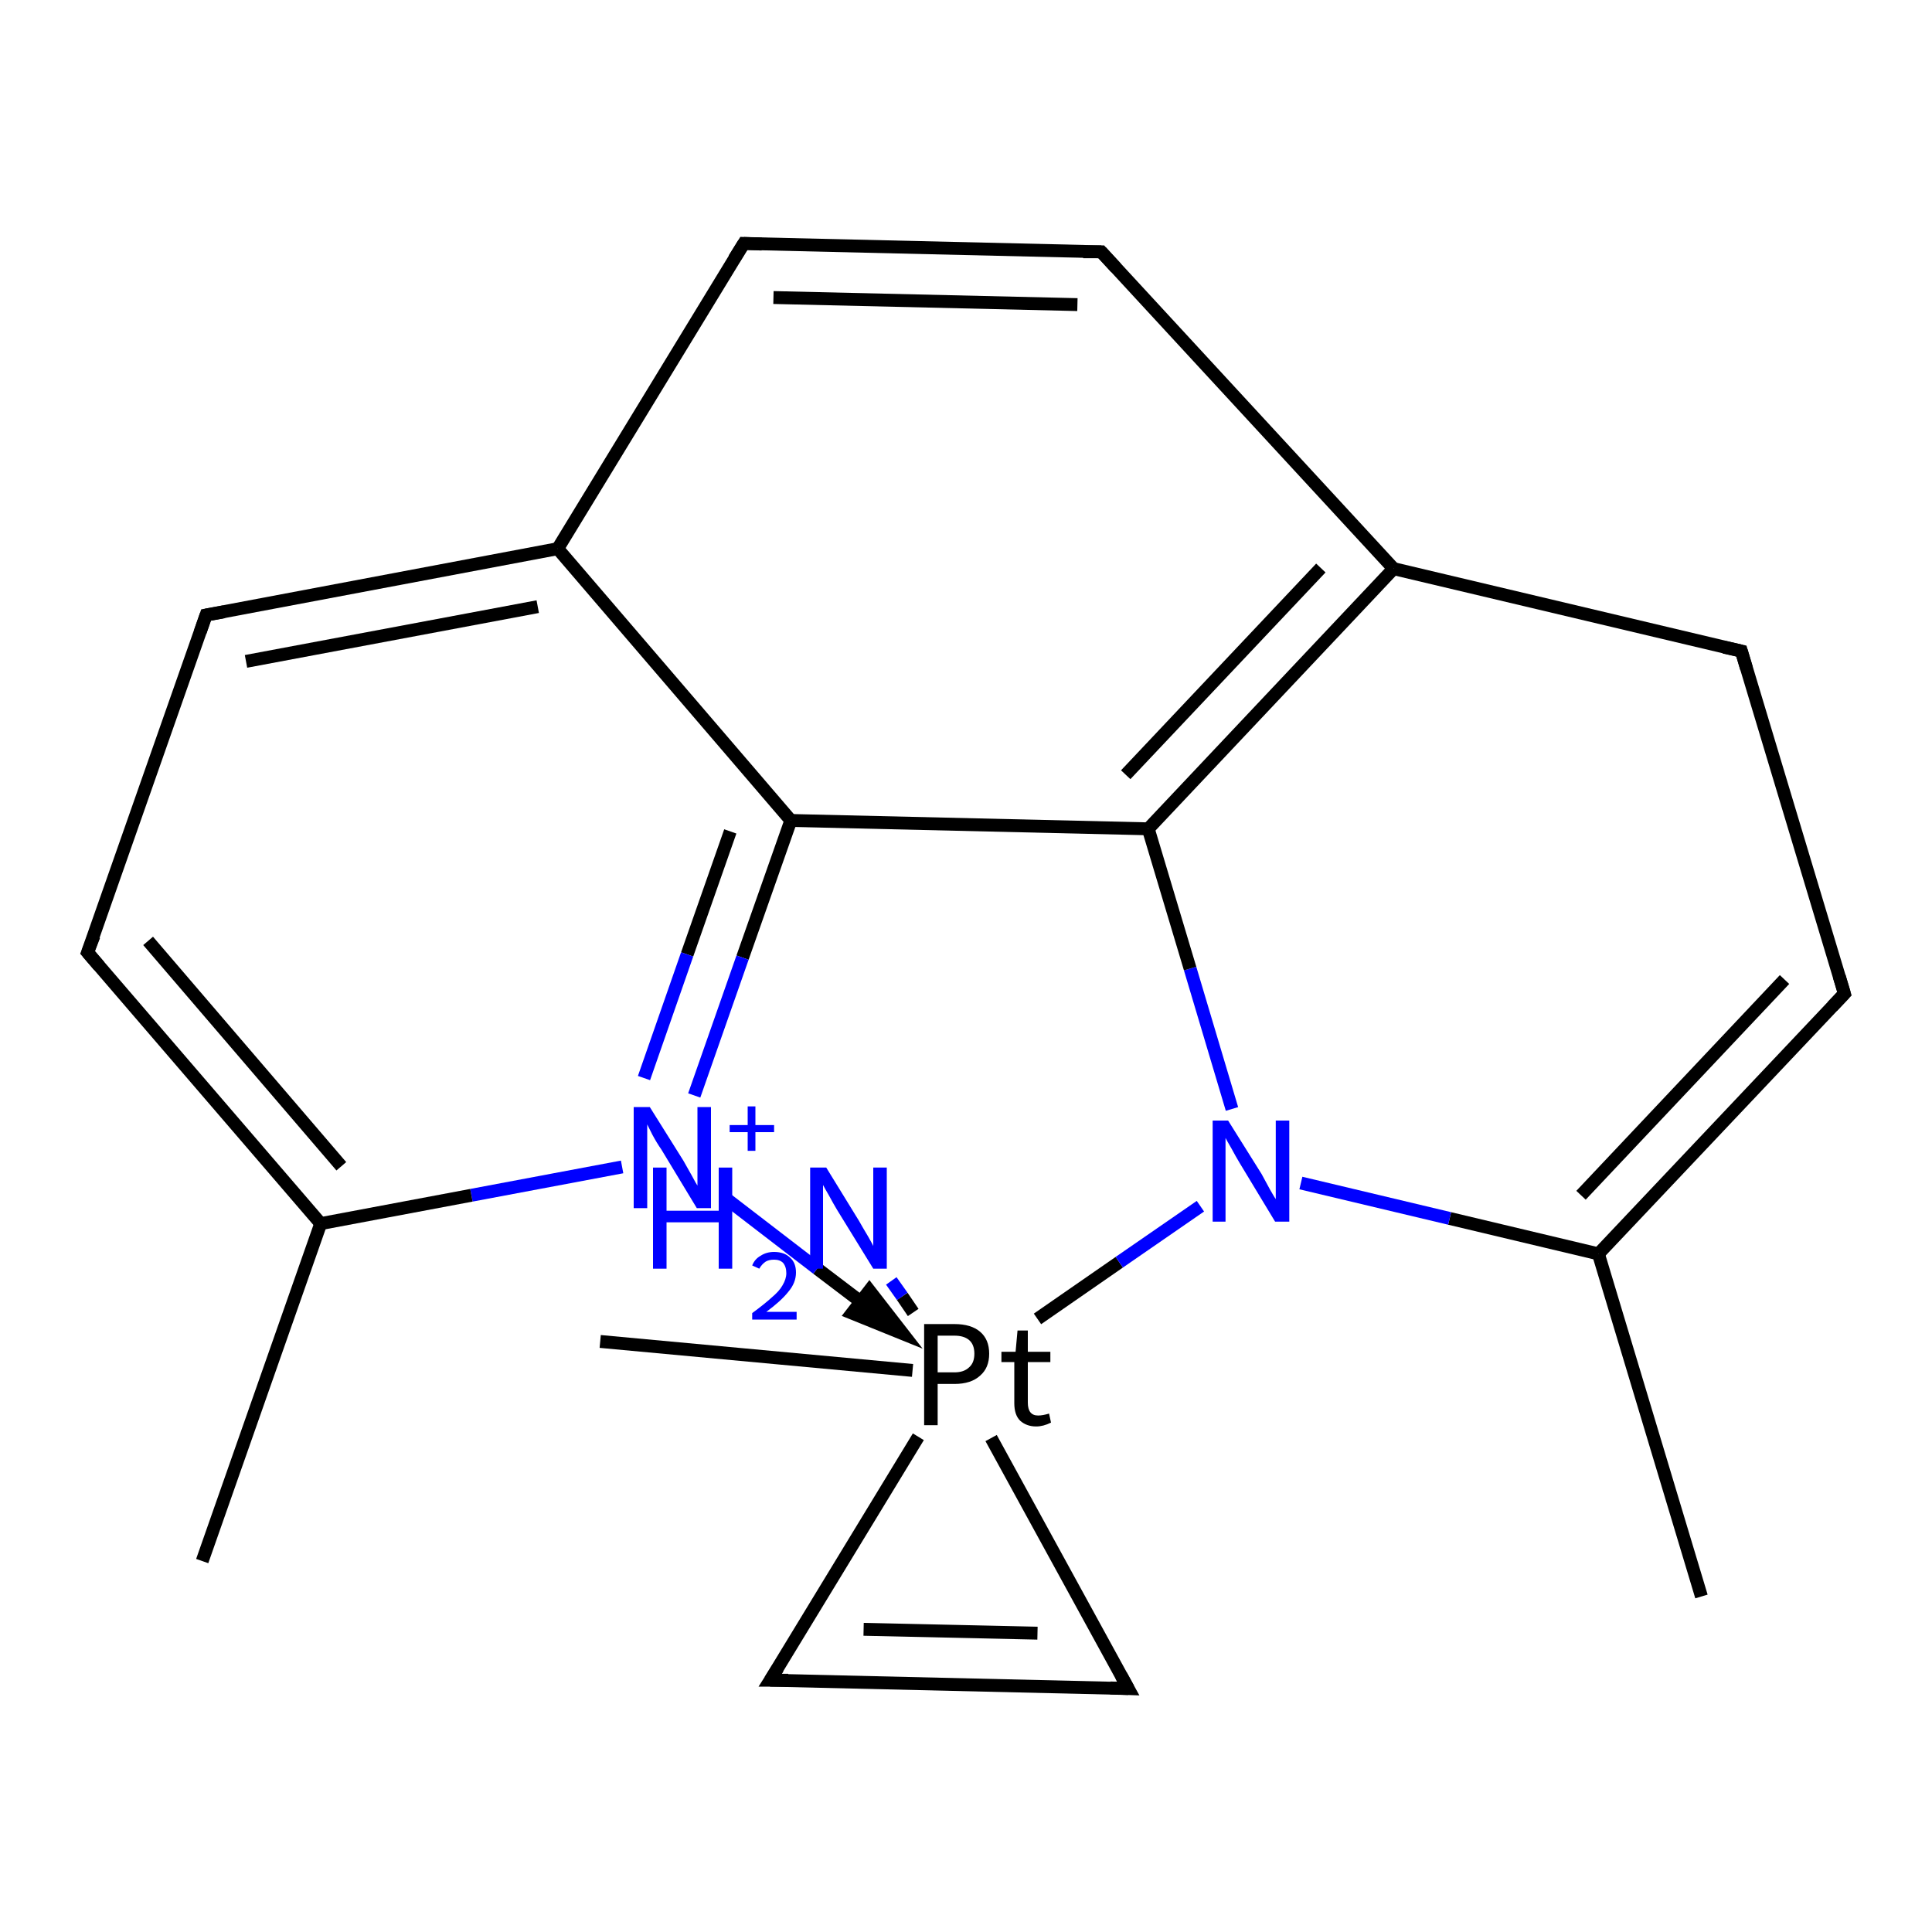 <?xml version='1.0' encoding='iso-8859-1'?>
<svg version='1.1' baseProfile='full'
              xmlns='http://www.w3.org/2000/svg'
                      xmlns:rdkit='http://www.rdkit.org/xml'
                      xmlns:xlink='http://www.w3.org/1999/xlink'
                  xml:space='preserve'
width='300px' height='300px' viewBox='0 0 300 300'>
<!-- END OF HEADER -->
<rect style='opacity:1.0;fill:#FFFFFF;stroke:none' width='300.0' height='300.0' x='0.0' y='0.0'> </rect>
<path class='bond-0 atom-0 atom-1' d='M 31.4,242.4 L 49.8,190.0' style='fill:none;fill-rule:evenodd;stroke:#000000;stroke-width:2.0px;stroke-linecap:butt;stroke-linejoin:miter;stroke-opacity:1' />
<path class='bond-1 atom-1 atom-2' d='M 49.8,190.0 L 13.6,147.9' style='fill:none;fill-rule:evenodd;stroke:#000000;stroke-width:2.0px;stroke-linecap:butt;stroke-linejoin:miter;stroke-opacity:1' />
<path class='bond-1 atom-1 atom-2' d='M 53.0,181.1 L 23.0,146.1' style='fill:none;fill-rule:evenodd;stroke:#000000;stroke-width:2.0px;stroke-linecap:butt;stroke-linejoin:miter;stroke-opacity:1' />
<path class='bond-2 atom-2 atom-3' d='M 13.6,147.9 L 32.0,95.5' style='fill:none;fill-rule:evenodd;stroke:#000000;stroke-width:2.0px;stroke-linecap:butt;stroke-linejoin:miter;stroke-opacity:1' />
<path class='bond-3 atom-3 atom-4' d='M 32.0,95.5 L 86.6,85.2' style='fill:none;fill-rule:evenodd;stroke:#000000;stroke-width:2.0px;stroke-linecap:butt;stroke-linejoin:miter;stroke-opacity:1' />
<path class='bond-3 atom-3 atom-4' d='M 38.2,102.7 L 83.5,94.2' style='fill:none;fill-rule:evenodd;stroke:#000000;stroke-width:2.0px;stroke-linecap:butt;stroke-linejoin:miter;stroke-opacity:1' />
<path class='bond-4 atom-4 atom-5' d='M 86.6,85.2 L 122.8,127.4' style='fill:none;fill-rule:evenodd;stroke:#000000;stroke-width:2.0px;stroke-linecap:butt;stroke-linejoin:miter;stroke-opacity:1' />
<path class='bond-5 atom-5 atom-6' d='M 122.8,127.4 L 115.3,148.7' style='fill:none;fill-rule:evenodd;stroke:#000000;stroke-width:2.0px;stroke-linecap:butt;stroke-linejoin:miter;stroke-opacity:1' />
<path class='bond-5 atom-5 atom-6' d='M 115.3,148.7 L 107.8,170.1' style='fill:none;fill-rule:evenodd;stroke:#0000FF;stroke-width:2.0px;stroke-linecap:butt;stroke-linejoin:miter;stroke-opacity:1' />
<path class='bond-5 atom-5 atom-6' d='M 113.4,129.1 L 106.7,148.2' style='fill:none;fill-rule:evenodd;stroke:#000000;stroke-width:2.0px;stroke-linecap:butt;stroke-linejoin:miter;stroke-opacity:1' />
<path class='bond-5 atom-5 atom-6' d='M 106.7,148.2 L 100.0,167.4' style='fill:none;fill-rule:evenodd;stroke:#0000FF;stroke-width:2.0px;stroke-linecap:butt;stroke-linejoin:miter;stroke-opacity:1' />
<path class='bond-6 atom-7 atom-8' d='M 161.1,204.8 L 173.8,196.0' style='fill:none;fill-rule:evenodd;stroke:#000000;stroke-width:2.0px;stroke-linecap:butt;stroke-linejoin:miter;stroke-opacity:1' />
<path class='bond-6 atom-7 atom-8' d='M 173.8,196.0 L 186.4,187.3' style='fill:none;fill-rule:evenodd;stroke:#0000FF;stroke-width:2.0px;stroke-linecap:butt;stroke-linejoin:miter;stroke-opacity:1' />
<path class='bond-7 atom-8 atom-9' d='M 191.3,172.2 L 184.8,150.4' style='fill:none;fill-rule:evenodd;stroke:#0000FF;stroke-width:2.0px;stroke-linecap:butt;stroke-linejoin:miter;stroke-opacity:1' />
<path class='bond-7 atom-8 atom-9' d='M 184.8,150.4 L 178.3,128.7' style='fill:none;fill-rule:evenodd;stroke:#000000;stroke-width:2.0px;stroke-linecap:butt;stroke-linejoin:miter;stroke-opacity:1' />
<path class='bond-8 atom-9 atom-10' d='M 178.3,128.7 L 216.4,88.3' style='fill:none;fill-rule:evenodd;stroke:#000000;stroke-width:2.0px;stroke-linecap:butt;stroke-linejoin:miter;stroke-opacity:1' />
<path class='bond-8 atom-9 atom-10' d='M 174.8,120.3 L 205.1,88.2' style='fill:none;fill-rule:evenodd;stroke:#000000;stroke-width:2.0px;stroke-linecap:butt;stroke-linejoin:miter;stroke-opacity:1' />
<path class='bond-9 atom-10 atom-11' d='M 216.4,88.3 L 171.0,39.1' style='fill:none;fill-rule:evenodd;stroke:#000000;stroke-width:2.0px;stroke-linecap:butt;stroke-linejoin:miter;stroke-opacity:1' />
<path class='bond-10 atom-11 atom-12' d='M 171.0,39.1 L 115.5,37.8' style='fill:none;fill-rule:evenodd;stroke:#000000;stroke-width:2.0px;stroke-linecap:butt;stroke-linejoin:miter;stroke-opacity:1' />
<path class='bond-10 atom-11 atom-12' d='M 167.3,47.3 L 120.1,46.2' style='fill:none;fill-rule:evenodd;stroke:#000000;stroke-width:2.0px;stroke-linecap:butt;stroke-linejoin:miter;stroke-opacity:1' />
<path class='bond-11 atom-10 atom-13' d='M 216.4,88.3 L 270.4,101.1' style='fill:none;fill-rule:evenodd;stroke:#000000;stroke-width:2.0px;stroke-linecap:butt;stroke-linejoin:miter;stroke-opacity:1' />
<path class='bond-12 atom-13 atom-14' d='M 270.4,101.1 L 286.4,154.3' style='fill:none;fill-rule:evenodd;stroke:#000000;stroke-width:2.0px;stroke-linecap:butt;stroke-linejoin:miter;stroke-opacity:1' />
<path class='bond-13 atom-14 atom-15' d='M 286.4,154.3 L 248.2,194.7' style='fill:none;fill-rule:evenodd;stroke:#000000;stroke-width:2.0px;stroke-linecap:butt;stroke-linejoin:miter;stroke-opacity:1' />
<path class='bond-13 atom-14 atom-15' d='M 277.1,152.1 L 245.5,185.6' style='fill:none;fill-rule:evenodd;stroke:#000000;stroke-width:2.0px;stroke-linecap:butt;stroke-linejoin:miter;stroke-opacity:1' />
<path class='bond-14 atom-15 atom-16' d='M 248.2,194.7 L 264.2,247.9' style='fill:none;fill-rule:evenodd;stroke:#000000;stroke-width:2.0px;stroke-linecap:butt;stroke-linejoin:miter;stroke-opacity:1' />
<path class='bond-15 atom-7 atom-17' d='M 141.7,212.8 L 93.2,208.3' style='fill:none;fill-rule:evenodd;stroke:#000000;stroke-width:2.0px;stroke-linecap:butt;stroke-linejoin:miter;stroke-opacity:1' />
<path class='bond-16 atom-7 atom-18' d='M 153.9,223.3 L 175.2,262.2' style='fill:none;fill-rule:evenodd;stroke:#000000;stroke-width:2.0px;stroke-linecap:butt;stroke-linejoin:miter;stroke-opacity:1' />
<path class='bond-17 atom-18 atom-19' d='M 175.2,262.2 L 119.6,260.9' style='fill:none;fill-rule:evenodd;stroke:#000000;stroke-width:2.0px;stroke-linecap:butt;stroke-linejoin:miter;stroke-opacity:1' />
<path class='bond-17 atom-18 atom-19' d='M 161.1,253.6 L 134.1,253.0' style='fill:none;fill-rule:evenodd;stroke:#000000;stroke-width:2.0px;stroke-linecap:butt;stroke-linejoin:miter;stroke-opacity:1' />
<path class='bond-18 atom-7 atom-20' d='M 141.8,203.8 L 140.1,201.3' style='fill:none;fill-rule:evenodd;stroke:#000000;stroke-width:2.0px;stroke-linecap:butt;stroke-linejoin:miter;stroke-opacity:1' />
<path class='bond-18 atom-7 atom-20' d='M 140.1,201.3 L 138.4,198.9' style='fill:none;fill-rule:evenodd;stroke:#0000FF;stroke-width:2.0px;stroke-linecap:butt;stroke-linejoin:miter;stroke-opacity:1' />
<path class='bond-19 atom-6 atom-1' d='M 96.6,181.2 L 73.2,185.6' style='fill:none;fill-rule:evenodd;stroke:#0000FF;stroke-width:2.0px;stroke-linecap:butt;stroke-linejoin:miter;stroke-opacity:1' />
<path class='bond-19 atom-6 atom-1' d='M 73.2,185.6 L 49.8,190.0' style='fill:none;fill-rule:evenodd;stroke:#000000;stroke-width:2.0px;stroke-linecap:butt;stroke-linejoin:miter;stroke-opacity:1' />
<path class='bond-20 atom-19 atom-7' d='M 119.6,260.9 L 142.6,223.1' style='fill:none;fill-rule:evenodd;stroke:#000000;stroke-width:2.0px;stroke-linecap:butt;stroke-linejoin:miter;stroke-opacity:1' />
<path class='bond-21 atom-12 atom-4' d='M 115.5,37.8 L 86.6,85.2' style='fill:none;fill-rule:evenodd;stroke:#000000;stroke-width:2.0px;stroke-linecap:butt;stroke-linejoin:miter;stroke-opacity:1' />
<path class='bond-22 atom-9 atom-5' d='M 178.3,128.7 L 122.8,127.4' style='fill:none;fill-rule:evenodd;stroke:#000000;stroke-width:2.0px;stroke-linecap:butt;stroke-linejoin:miter;stroke-opacity:1' />
<path class='bond-23 atom-15 atom-8' d='M 248.2,194.7 L 225.1,189.2' style='fill:none;fill-rule:evenodd;stroke:#000000;stroke-width:2.0px;stroke-linecap:butt;stroke-linejoin:miter;stroke-opacity:1' />
<path class='bond-23 atom-15 atom-8' d='M 225.1,189.2 L 202.0,183.7' style='fill:none;fill-rule:evenodd;stroke:#0000FF;stroke-width:2.0px;stroke-linecap:butt;stroke-linejoin:miter;stroke-opacity:1' />
<path class='bond-24 atom-6 atom-7' d='M 112.2,185.7 L 126.9,197.0' style='fill:none;fill-rule:evenodd;stroke:#0000FF;stroke-width:2.0px;stroke-linecap:butt;stroke-linejoin:miter;stroke-opacity:1' />
<path class='bond-24 atom-6 atom-7' d='M 126.9,197.0 L 140.2,207.1' style='fill:none;fill-rule:evenodd;stroke:#000000;stroke-width:2.0px;stroke-linecap:butt;stroke-linejoin:miter;stroke-opacity:1' />
<path class='bond-24 atom-6 atom-7' d='M 132.3,203.9 L 140.2,207.1 L 135.0,200.4 Z' style='fill:#000000;fill-rule:evenodd;fill-opacity:1;stroke:#000000;stroke-width:2.0px;stroke-linecap:butt;stroke-linejoin:miter;stroke-opacity:1;' />
<path d='M 15.4,150.0 L 13.6,147.9 L 14.6,145.3' style='fill:none;stroke:#000000;stroke-width:2.0px;stroke-linecap:butt;stroke-linejoin:miter;stroke-opacity:1;' />
<path d='M 31.1,98.1 L 32.0,95.5 L 34.8,95.0' style='fill:none;stroke:#000000;stroke-width:2.0px;stroke-linecap:butt;stroke-linejoin:miter;stroke-opacity:1;' />
<path d='M 173.3,41.6 L 171.0,39.1 L 168.2,39.1' style='fill:none;stroke:#000000;stroke-width:2.0px;stroke-linecap:butt;stroke-linejoin:miter;stroke-opacity:1;' />
<path d='M 118.3,37.9 L 115.5,37.8 L 114.0,40.2' style='fill:none;stroke:#000000;stroke-width:2.0px;stroke-linecap:butt;stroke-linejoin:miter;stroke-opacity:1;' />
<path d='M 267.7,100.5 L 270.4,101.1 L 271.2,103.8' style='fill:none;stroke:#000000;stroke-width:2.0px;stroke-linecap:butt;stroke-linejoin:miter;stroke-opacity:1;' />
<path d='M 285.6,151.6 L 286.4,154.3 L 284.5,156.3' style='fill:none;stroke:#000000;stroke-width:2.0px;stroke-linecap:butt;stroke-linejoin:miter;stroke-opacity:1;' />
<path d='M 174.1,260.2 L 175.2,262.2 L 172.4,262.1' style='fill:none;stroke:#000000;stroke-width:2.0px;stroke-linecap:butt;stroke-linejoin:miter;stroke-opacity:1;' />
<path d='M 122.4,260.9 L 119.6,260.9 L 120.8,259.0' style='fill:none;stroke:#000000;stroke-width:2.0px;stroke-linecap:butt;stroke-linejoin:miter;stroke-opacity:1;' />
<path class='atom-6' d='M 100.9 171.9
L 106.1 180.2
Q 106.6 181.1, 107.4 182.5
Q 108.2 184.0, 108.3 184.1
L 108.3 171.9
L 110.4 171.9
L 110.4 187.6
L 108.2 187.6
L 102.7 178.5
Q 102.0 177.5, 101.3 176.2
Q 100.7 175.0, 100.5 174.6
L 100.5 187.6
L 98.4 187.6
L 98.4 171.9
L 100.9 171.9
' fill='#0000FF'/>
<path class='atom-6' d='M 113.3 174.7
L 116.1 174.7
L 116.1 171.8
L 117.3 171.8
L 117.3 174.7
L 120.2 174.7
L 120.2 175.8
L 117.3 175.8
L 117.3 178.7
L 116.1 178.7
L 116.1 175.8
L 113.3 175.8
L 113.3 174.7
' fill='#0000FF'/>
<path class='atom-7' d='M 148.2 205.6
Q 150.8 205.6, 152.2 206.8
Q 153.6 208.0, 153.6 210.2
Q 153.6 212.4, 152.2 213.6
Q 150.8 214.9, 148.2 214.9
L 145.6 214.9
L 145.6 221.3
L 143.5 221.3
L 143.5 205.6
L 148.2 205.6
M 148.2 213.1
Q 149.7 213.1, 150.5 212.3
Q 151.3 211.6, 151.3 210.2
Q 151.3 208.8, 150.5 208.1
Q 149.7 207.4, 148.2 207.4
L 145.6 207.4
L 145.6 213.1
L 148.2 213.1
' fill='#000000'/>
<path class='atom-7' d='M 155.5 211.5
L 155.5 209.9
L 157.7 209.9
L 158.0 206.6
L 159.6 206.6
L 159.6 209.9
L 163.1 209.9
L 163.1 211.5
L 159.6 211.5
L 159.6 217.8
Q 159.6 219.8, 161.2 219.8
Q 161.9 219.8, 162.9 219.5
L 163.2 220.9
Q 162.0 221.5, 160.9 221.5
Q 159.4 221.5, 158.4 220.6
Q 157.5 219.7, 157.5 217.9
L 157.5 211.5
L 155.5 211.5
' fill='#000000'/>
<path class='atom-8' d='M 190.7 174.0
L 195.9 182.3
Q 196.4 183.2, 197.2 184.7
Q 198.0 186.1, 198.1 186.2
L 198.1 174.0
L 200.2 174.0
L 200.2 189.7
L 198.0 189.7
L 192.5 180.6
Q 191.9 179.6, 191.2 178.3
Q 190.5 177.1, 190.3 176.7
L 190.3 189.7
L 188.3 189.7
L 188.3 174.0
L 190.7 174.0
' fill='#0000FF'/>
<path class='atom-20' d='M 101.4 181.3
L 103.5 181.3
L 103.5 188.0
L 111.6 188.0
L 111.6 181.3
L 113.7 181.3
L 113.7 197.0
L 111.6 197.0
L 111.6 189.8
L 103.5 189.8
L 103.5 197.0
L 101.4 197.0
L 101.4 181.3
' fill='#0000FF'/>
<path class='atom-20' d='M 116.8 196.5
Q 117.2 195.5, 118.1 195.0
Q 119.0 194.4, 120.2 194.4
Q 121.8 194.4, 122.7 195.3
Q 123.6 196.1, 123.6 197.6
Q 123.6 199.2, 122.4 200.6
Q 121.3 202.0, 119.0 203.7
L 123.7 203.7
L 123.7 204.9
L 116.8 204.9
L 116.8 203.9
Q 118.7 202.5, 119.8 201.5
Q 121.0 200.5, 121.5 199.6
Q 122.1 198.6, 122.1 197.7
Q 122.1 196.7, 121.6 196.1
Q 121.1 195.6, 120.2 195.6
Q 119.4 195.6, 118.9 195.9
Q 118.3 196.3, 117.9 197.0
L 116.8 196.5
' fill='#0000FF'/>
<path class='atom-20' d='M 128.3 181.3
L 133.4 189.6
Q 133.9 190.5, 134.8 192.0
Q 135.6 193.4, 135.6 193.5
L 135.6 181.3
L 137.7 181.3
L 137.7 197.0
L 135.6 197.0
L 130.0 187.9
Q 129.4 186.9, 128.7 185.6
Q 128.0 184.4, 127.8 184.0
L 127.8 197.0
L 125.8 197.0
L 125.8 181.3
L 128.3 181.3
' fill='#0000FF'/>
</svg>
